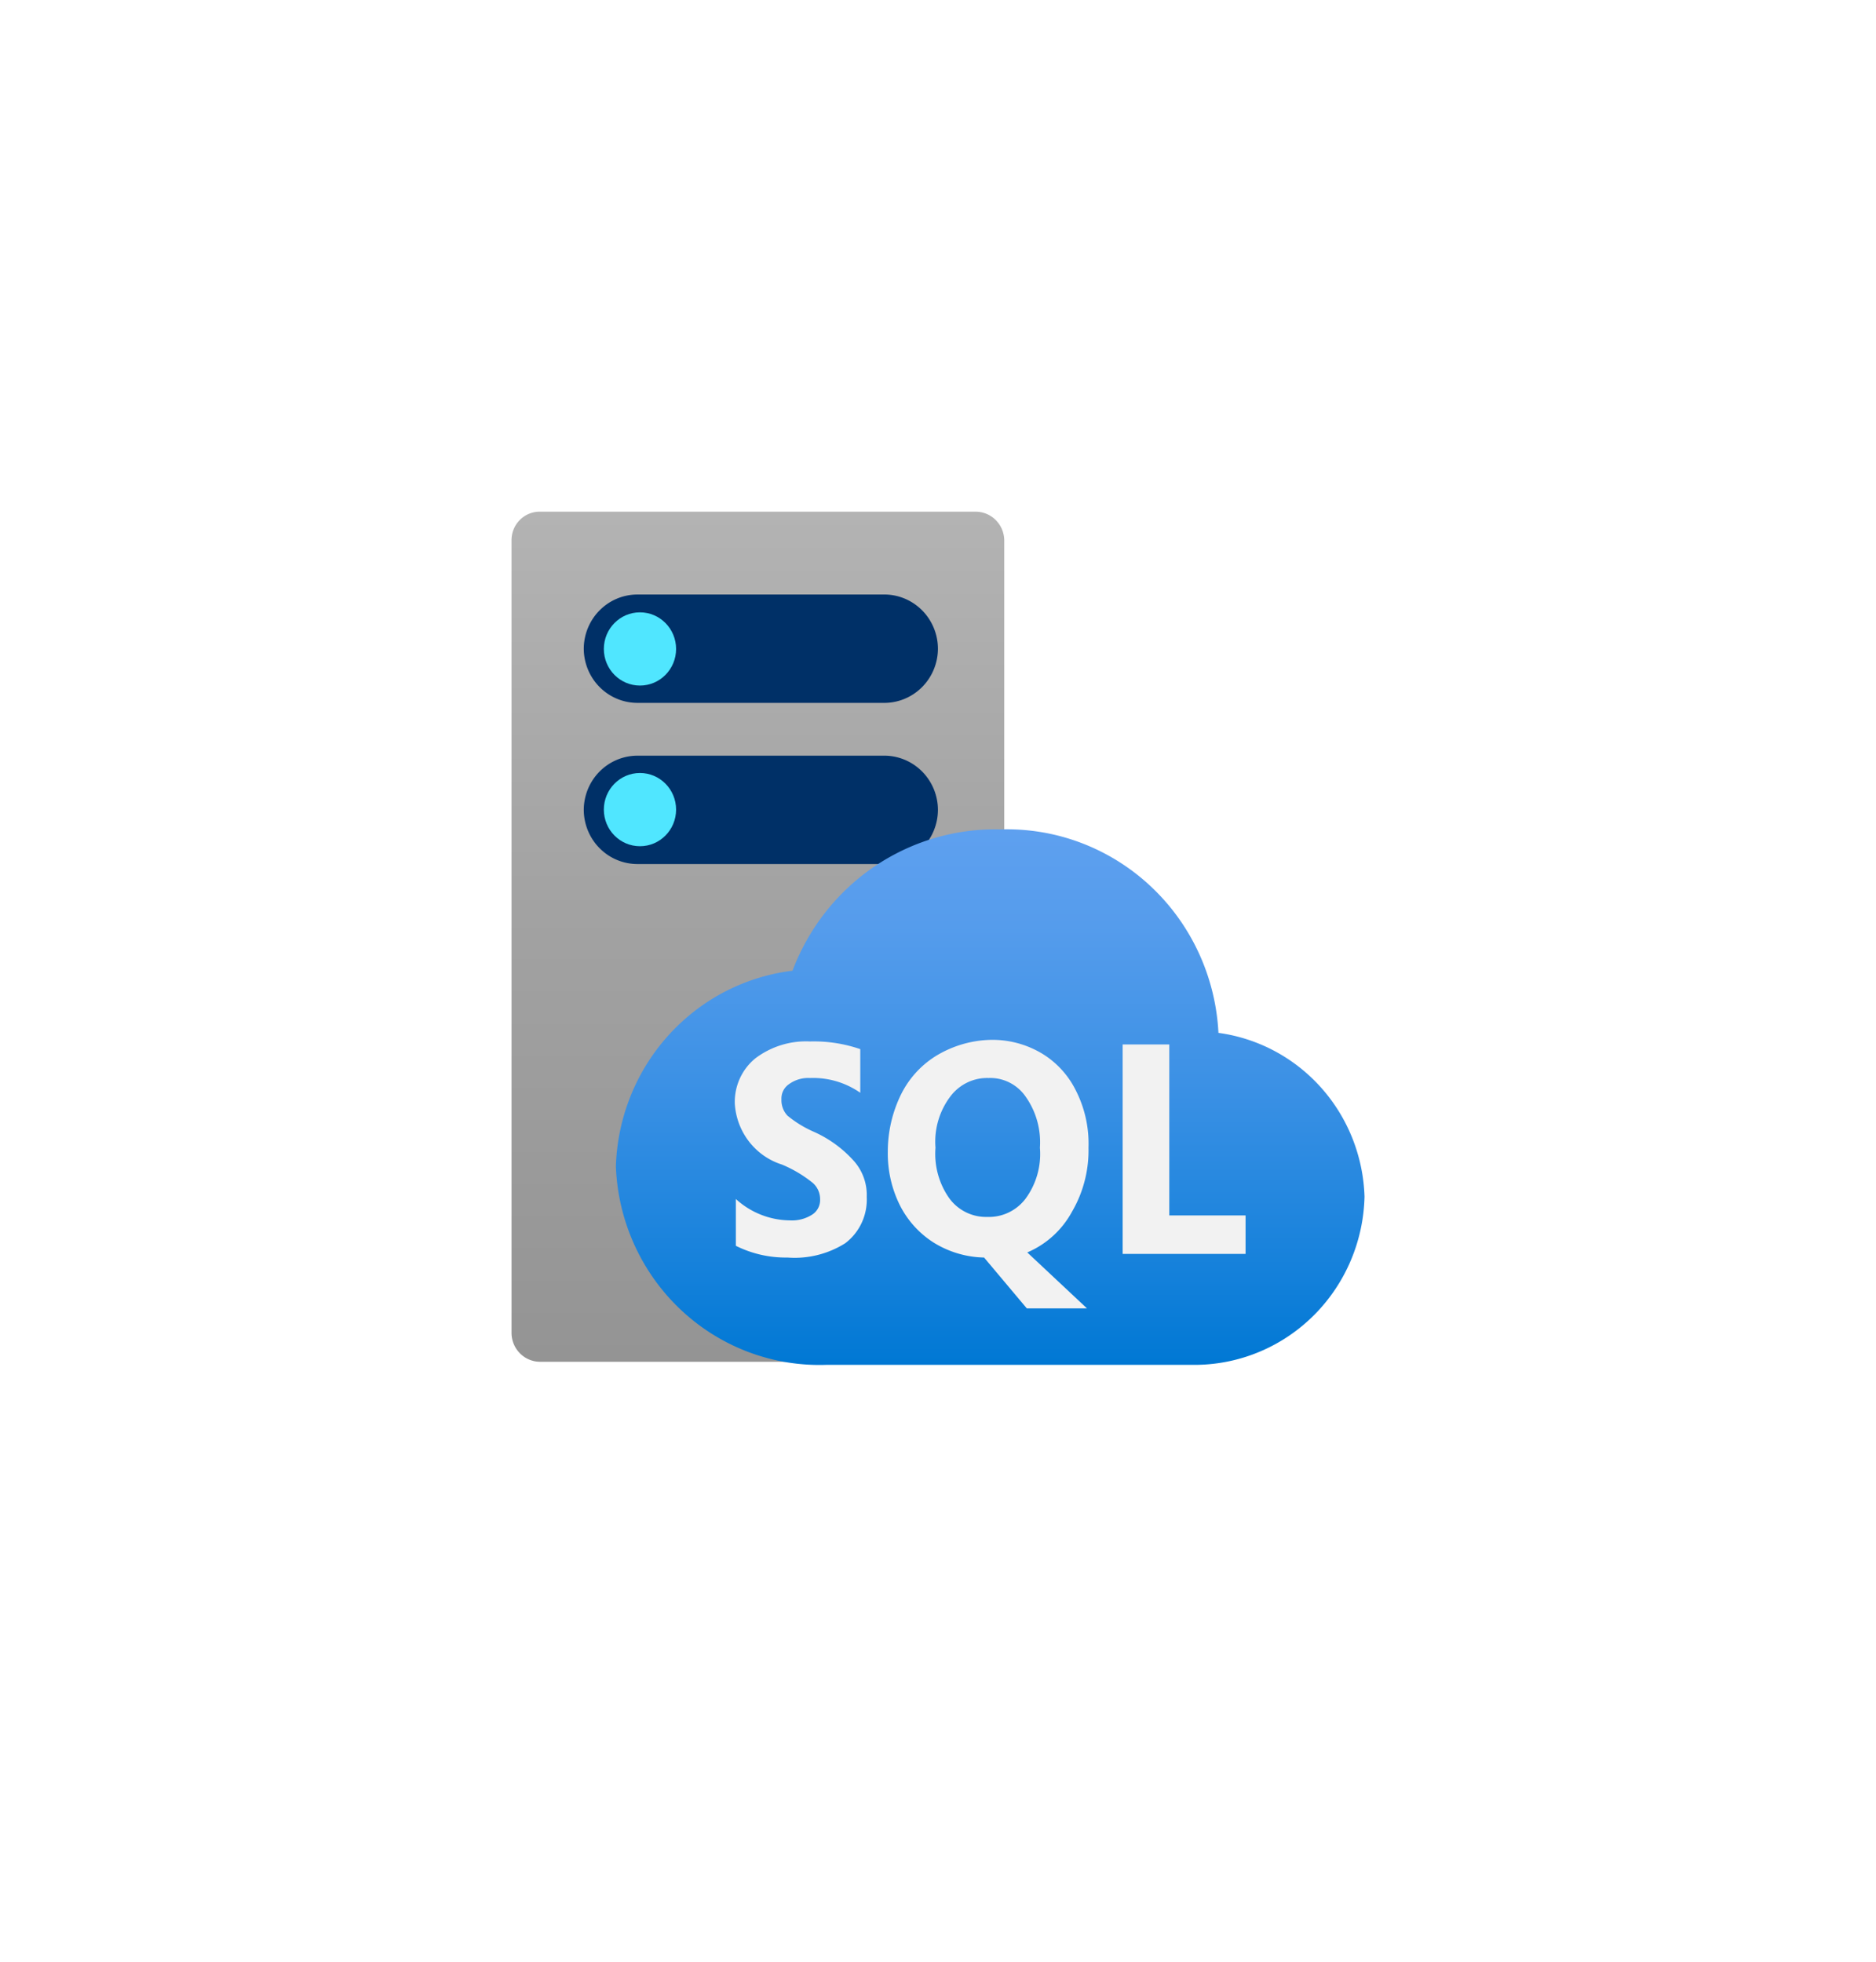<?xml version="1.0" encoding="UTF-8" standalone="no"?>
<!DOCTYPE svg PUBLIC "-//W3C//DTD SVG 1.1//EN" "http://www.w3.org/Graphics/SVG/1.1/DTD/svg11.dtd">
<!-- Generated by Microsoft Visio, SVG Export SQL Managed Instance.svg Page-1 -->
<svg xmlns="http://www.w3.org/2000/svg" xmlns:xlink="http://www.w3.org/1999/xlink" xmlns:ev="http://www.w3.org/2001/xml-events"
		width="1.732in" height="1.811in" viewBox="0 0 124.693 130.378" xml:space="preserve" color-interpolation-filters="sRGB"
		class="st6">
	<style type="text/css">
	<![CDATA[
		.st1 {fill:url(#grad0-6);stroke:none;stroke-linecap:butt;stroke-width:34}
		.st2 {fill:#003067;stroke:none;stroke-linecap:butt;stroke-width:34}
		.st3 {fill:#50e6ff;stroke:none;stroke-linecap:butt;stroke-width:34}
		.st4 {fill:url(#grad0-16);stroke:none;stroke-linecap:butt;stroke-width:34}
		.st5 {fill:#f2f2f2;stroke:none;stroke-linecap:butt;stroke-width:34}
		.st6 {fill:none;fill-rule:evenodd;font-size:12px;overflow:visible;stroke-linecap:square;stroke-miterlimit:3}
	]]>
	</style>

	<defs id="Patterns_And_Gradients">
		<linearGradient id="grad0-6" x1="0" y1="0" x2="1" y2="0" gradientTransform="rotate(-90 0.5 0.5)">
			<stop offset="0" stop-color="#949494" stop-opacity="1"/>
			<stop offset="0.53" stop-color="#a2a2a2" stop-opacity="1"/>
			<stop offset="1" stop-color="#b3b3b3" stop-opacity="1"/>
		</linearGradient>
		<linearGradient id="grad0-16" x1="0" y1="0" x2="1" y2="0" gradientTransform="rotate(-90 0.5 0.5)">
			<stop offset="0" stop-color="#0078d4" stop-opacity="1"/>
			<stop offset="0.16" stop-color="#1380da" stop-opacity="1"/>
			<stop offset="0.53" stop-color="#3c91e5" stop-opacity="1"/>
			<stop offset="0.82" stop-color="#559cec" stop-opacity="1"/>
			<stop offset="1" stop-color="#5ea0ef" stop-opacity="1"/>
		</linearGradient>
	</defs>
	<g>
		<title>Page-1</title>
		<g id="group618-1" transform="translate(34,-39.685)">
			<title>SQL Managed Instance</title>
			<g id="group619-2">
				<title>Icon-databases-136</title>
				<g id="shape620-3" transform="translate(-2.81775E-13,-0.203)">
					<title>Sheet.620</title>
					<path d="M32.75 128.45 A1.934 1.96 0 0 1 30.85 130.38 L1.9 130.38 A1.901 1.926 0 0 1 0 128.45 L0 75.81
								 A1.868 1.892 0 0 1 1.9 73.89 L30.85 73.89 A1.901 1.926 0 0 1 32.75 75.81 L32.75 128.45 Z"
							class="st1"/>
				</g>
				<g id="shape621-7" transform="translate(4.802,-33.279)">
					<title>Sheet.621</title>
					<path d="M-0 126.76 A3.568 3.615 0 0 1 3.53 123.18 L19.88 123.18 A3.568 3.615 0 0 1 23.54 126.76 A3.568
								 3.615 0 0 1 19.88 130.38 L3.53 130.38 A3.568 3.615 0 0 1 0 126.76 ZM0 116.09 A3.568 3.615
								 0 0 1 3.53 112.47 L19.88 112.47 A3.568 3.615 0 0 1 23.54 116.09 A3.568 3.615 0 0 1 19.88 119.67
								 L3.53 119.67 A3.568 3.615 0 0 1 0 116.09 Z" class="st2"/>
				</g>
				<g id="shape622-9" transform="translate(6.136,-45.138)">
					<title>Sheet.622</title>
					<ellipse cx="2.401" cy="127.946" rx="2.401" ry="2.433" class="st3"/>
				</g>
				<g id="shape623-11" transform="translate(6.136,-34.462)">
					<title>Sheet.623</title>
					<ellipse cx="2.401" cy="127.946" rx="2.401" ry="2.433" class="st3"/>
				</g>
				<g id="shape624-13" transform="translate(6.937,-2.84217E-13)">
					<title>Sheet.624</title>
					<path d="M49.76 119.2 A11.205 11.352 -180 0 0 40.05 108.32 A14.073 14.258 -180 0 0 25.55 94.8 A14.407 14.596
								 -180 0 0 11.74 104.19 A13.339 13.514 -180 0 0 -0 117.2 A13.54 13.717 -180 0 0 14.01 130.38
								 L38.65 130.38 A11.305 11.454 -180 0 0 49.76 119.2 Z" class="st4"/>
				</g>
				<g id="shape625-17" transform="translate(14.84,-3.75)">
					<title>Sheet.625</title>
					<path d="M28.88 124.2 L28.88 112.84 L25.78 112.84 L25.78 126.76 L33.95 126.76 L33.95 124.2 L28.88 124.2 ZM5.2
								 118.62 A7.437 7.534 0 0 1 3.5 117.57 A1.467 1.487 0 0 1 3.1 116.49 A1.134 1.149 0 0
								 1 3.6 115.48 A2.201 2.23 0 0 1 5 115.07 A5.536 5.608 0 0 1 8.34 116.05 L8.34 113.15 A9.638
								 9.764 -180 0 0 5 112.64 A5.636 5.71 -180 0 0 1.37 113.76 A3.668 3.716 -180 0 0 0 116.76
								 A4.469 4.527 -180 0 0 3.13 120.82 A8.371 8.48 0 0 1 5.17 122.03 A1.401 1.419 0 0 1
								 5.67 123.11 A1.134 1.149 0 0 1 5.17 124.13 A2.501 2.534 0 0 1 3.67 124.53 A5.436 5.507
								 0 0 1 0.07 123.11 L0.07 126.22 A7.503 7.602 -180 0 0 3.5 127 A6.37 6.453 -180 0 0 7.34
								 126.05 A3.568 3.615 -180 0 0 8.77 122.98 A3.335 3.379 -180 0 0 7.94 120.61 A7.87 7.973
								 -180 0 0 5.2 118.62 ZM22.41 123.96 A7.904 8.007 -180 0 0 23.51 119.7 A7.604 7.703 -180 0
								 0 22.68 115.92 A5.903 5.98 -180 0 0 20.38 113.42 A6.47 6.554 -180 0 0 16.84 112.54 A7.37
								 7.467 -180 0 0 13.51 113.52 A6.236 6.318 -180 0 0 11.07 116.12 A8.404 8.514 -180 0 0 10.17
								 119.97 A7.537 7.636 -180 0 0 10.97 123.52 A6.236 6.318 -180 0 0 13.24 126.02 A6.67 6.757
								 -180 0 0 16.57 127 L19.41 130.38 L23.41 130.38 L19.44 126.66 A6.069 6.149 -180 0 0 22.41 123.96
								 ZM19.31 123.11 A3.068 3.108 0 0 1 16.77 124.3 A3.035 3.075 0 0 1 14.27 123.08 A5.002 5.068
								 0 0 1 13.34 119.7 A4.869 4.933 0 0 1 14.31 116.32 A3.068 3.108 0 0 1 16.87 115.07 A2.868
								 2.906 0 0 1 19.34 116.32 A5.136 5.203 0 0 1 20.28 119.7 A4.902 4.967 0 0 1 19.31 123.11
								 Z" class="st5"/>
				</g>
			</g>
		</g>
	</g>
</svg>
